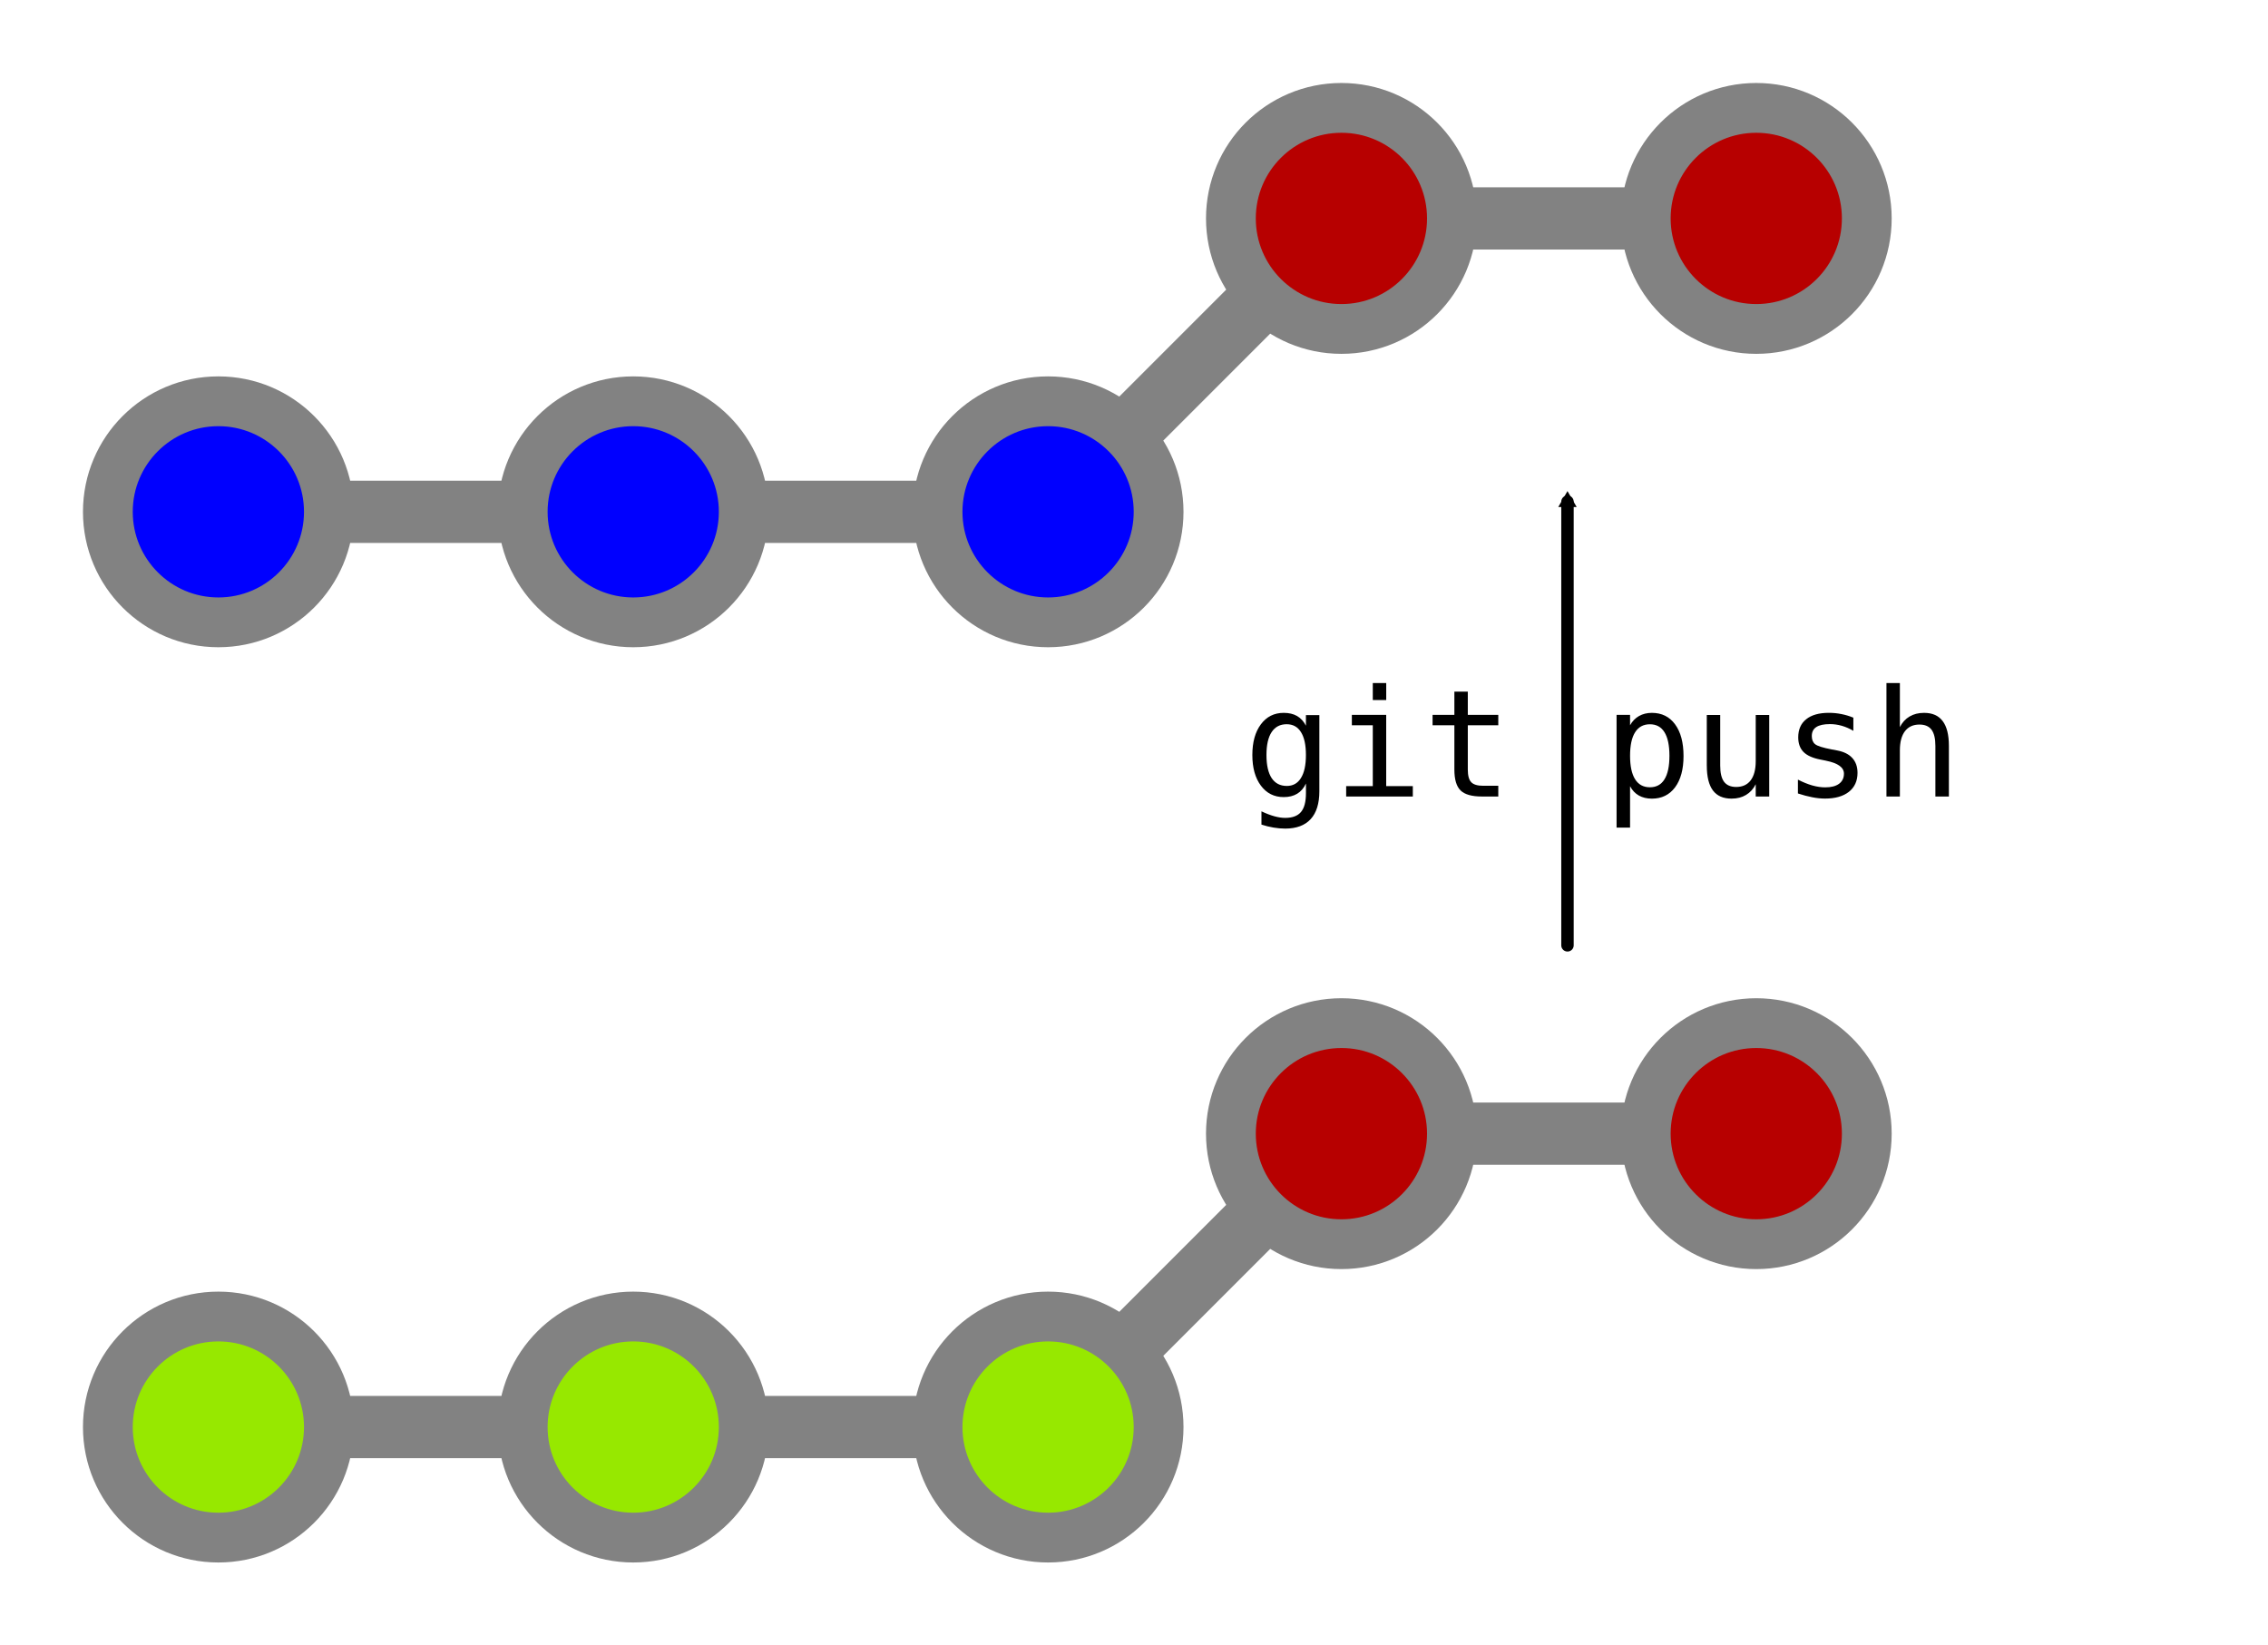 <?xml version="1.0" encoding="UTF-8" standalone="no"?>
<!-- Created with Inkscape (http://www.inkscape.org/) -->

<svg
   xmlns:dc="http://purl.org/dc/elements/1.1/"
   xmlns:cc="http://creativecommons.org/ns#"
   xmlns:rdf="http://www.w3.org/1999/02/22-rdf-syntax-ns#"
   xmlns:svg="http://www.w3.org/2000/svg"
   xmlns="http://www.w3.org/2000/svg"
   xmlns:sodipodi="http://sodipodi.sourceforge.net/DTD/sodipodi-0.dtd"
   xmlns:inkscape="http://www.inkscape.org/namespaces/inkscape"
   width="273.351pt"
   height="198.288pt"
   viewBox="0 0 96.432 69.951"
   version="1.1"
   id="svg8"
   inkscape:version="0.92.2 2405546, 2018-03-11"
   sodipodi:docname="gw03-push.svg">
  <defs
     id="defs2">
    <marker
       inkscape:stockid="TriangleOutM"
       orient="auto"
       refY="0"
       refX="0"
       id="TriangleOutM"
       style="overflow:visible"
       inkscape:isstock="true">
      <path
         id="path1104"
         d="M 5.77,0 -2.88,5 V -5 Z"
         style="fill:#000000;fill-opacity:1;fill-rule:evenodd;stroke:#000000;stroke-width:1pt;stroke-opacity:1"
         transform="scale(0.4)"
         inkscape:connector-curvature="0" />
    </marker>
    <marker
       inkscape:stockid="DiamondSend"
       orient="auto"
       refY="0"
       refX="0"
       id="DiamondSend"
       style="overflow:visible"
       inkscape:isstock="true">
      <path
         id="path1062"
         d="M 0,-7.071 -7.071,0 0,7.071 7.071,0 Z"
         style="fill:#000000;fill-opacity:1;fill-rule:evenodd;stroke:#000000;stroke-width:1pt;stroke-opacity:1"
         transform="matrix(0.2,0,0,0.2,-1.2,0)"
         inkscape:connector-curvature="0" />
    </marker>
    <marker
       inkscape:stockid="TriangleOutL"
       orient="auto"
       refY="0"
       refX="0"
       id="TriangleOutL"
       style="overflow:visible"
       inkscape:isstock="true">
      <path
         id="path1101"
         d="M 5.77,0 -2.88,5 V -5 Z"
         style="fill:#000000;fill-opacity:1;fill-rule:evenodd;stroke:#000000;stroke-width:1pt;stroke-opacity:1"
         transform="scale(0.8)"
         inkscape:connector-curvature="0" />
    </marker>
    <marker
       inkscape:stockid="TriangleInL"
       orient="auto"
       refY="0"
       refX="0"
       id="TriangleInL"
       style="overflow:visible"
       inkscape:isstock="true">
      <path
         id="path1092"
         d="M 5.77,0 -2.88,5 V -5 Z"
         style="fill:#000000;fill-opacity:1;fill-rule:evenodd;stroke:#000000;stroke-width:1pt;stroke-opacity:1"
         transform="scale(-0.8)"
         inkscape:connector-curvature="0" />
    </marker>
    <marker
       inkscape:stockid="TriangleOutM"
       orient="auto"
       refY="0"
       refX="0"
       id="TriangleOutM-7"
       style="overflow:visible"
       inkscape:isstock="true">
      <path
         inkscape:connector-curvature="0"
         id="path1104-9"
         d="M 5.77,0 -2.88,5 V -5 Z"
         style="fill:#000000;fill-opacity:1;fill-rule:evenodd;stroke:#000000;stroke-width:1pt;stroke-opacity:1"
         transform="scale(0.4)" />
    </marker>
  </defs>
  <sodipodi:namedview
     id="base"
     pagecolor="#ffffff"
     bordercolor="#666666"
     borderopacity="1.0"
     inkscape:pageopacity="0.0"
     inkscape:pageshadow="2"
     inkscape:zoom="3.959798"
     inkscape:cx="145.28504"
     inkscape:cy="140.19918"
     inkscape:document-units="mm"
     inkscape:current-layer="layer1"
     showgrid="false"
     inkscape:snap-object-midpoints="true"
     inkscape:window-width="2560"
     inkscape:window-height="1389"
     inkscape:window-x="0"
     inkscape:window-y="0"
     inkscape:window-maximized="1"
     inkscape:snap-text-baseline="false"
     fit-margin-top="10"
     fit-margin-left="10"
     fit-margin-right="10"
     fit-margin-bottom="10"
     units="pt" />
  <g
     inkscape:label="Layer 1"
     inkscape:groupmode="layer"
     id="layer1"
     transform="translate(-13.935,-5.078)">
    <g
       transform="translate(0,-38.909)"
       id="g1407-6">
      <path
         inkscape:connector-curvature="0"
         id="path838-7-6-0-2"
         d="M 58.498,65.744 70.97,53.272"
         style="fill:#97e800;fill-opacity:1;stroke:#828282;stroke-width:2.646;stroke-linecap:butt;stroke-linejoin:miter;stroke-miterlimit:4;stroke-dasharray:none;stroke-opacity:1" />
      <path
         inkscape:connector-curvature="0"
         id="path838-3-2-0-6"
         d="m 70.97,53.272 h 17.639"
         style="fill:#97e800;fill-opacity:1;stroke:#828282;stroke-width:2.646;stroke-linecap:butt;stroke-linejoin:miter;stroke-miterlimit:4;stroke-dasharray:none;stroke-opacity:1" />
      <circle
         style="fill:#b70000;fill-opacity:1;stroke:#828282;stroke-width:2.117;stroke-miterlimit:4;stroke-dasharray:none;stroke-opacity:1"
         r="4.699"
         cy="53.272"
         cx="70.97"
         id="path10-6-9-3-1" />
      <circle
         style="fill:#b70000;fill-opacity:1;stroke:#828282;stroke-width:2.117;stroke-miterlimit:4;stroke-dasharray:none;stroke-opacity:1"
         r="4.699"
         cy="53.272"
         cx="88.609"
         id="path10-6-9-3-6-8" />
    </g>
    <g
       id="g860">
      <path
         inkscape:connector-curvature="0"
         id="path838"
         d="m 23.22,26.836 h 17.639"
         style="fill:none;stroke:#828282;stroke-width:2.646;stroke-linecap:butt;stroke-linejoin:miter;stroke-miterlimit:4;stroke-dasharray:none;stroke-opacity:1" />
      <circle
         style="fill:#0000ff;stroke:#828282;stroke-width:2.117;stroke-miterlimit:4;stroke-dasharray:none;stroke-opacity:1"
         r="4.699"
         cy="26.836"
         cx="23.22"
         id="path10" />
      <path
         inkscape:connector-curvature="0"
         id="path838-7"
         d="m 40.859,26.836 h 17.639"
         style="fill:none;stroke:#828282;stroke-width:2.646;stroke-linecap:butt;stroke-linejoin:miter;stroke-miterlimit:4;stroke-dasharray:none;stroke-opacity:1" />
      <circle
         style="fill:#0000ff;stroke:#828282;stroke-width:2.117;stroke-miterlimit:4;stroke-dasharray:none;stroke-opacity:1"
         r="4.699"
         cy="26.836"
         cx="40.859"
         id="path10-3" />
      <circle
         style="fill:#0000ff;stroke:#828282;stroke-width:2.117;stroke-miterlimit:4;stroke-dasharray:none;stroke-opacity:1"
         r="4.699"
         cy="26.836"
         cx="58.498"
         id="path10-6" />
    </g>
    <g
       id="g1407">
      <path
         inkscape:connector-curvature="0"
         id="path838-7-6-0"
         d="M 58.498,65.744 70.97,53.272"
         style="fill:#97e800;fill-opacity:1;stroke:#828282;stroke-width:2.646;stroke-linecap:butt;stroke-linejoin:miter;stroke-miterlimit:4;stroke-dasharray:none;stroke-opacity:1" />
      <path
         inkscape:connector-curvature="0"
         id="path838-3-2-0"
         d="m 70.97,53.272 h 17.639"
         style="fill:#97e800;fill-opacity:1;stroke:#828282;stroke-width:2.646;stroke-linecap:butt;stroke-linejoin:miter;stroke-miterlimit:4;stroke-dasharray:none;stroke-opacity:1" />
      <circle
         style="fill:#b70000;fill-opacity:1;stroke:#828282;stroke-width:2.117;stroke-miterlimit:4;stroke-dasharray:none;stroke-opacity:1"
         r="4.699"
         cy="53.272"
         cx="70.97"
         id="path10-6-9-3" />
      <circle
         style="fill:#b70000;fill-opacity:1;stroke:#828282;stroke-width:2.117;stroke-miterlimit:4;stroke-dasharray:none;stroke-opacity:1"
         r="4.699"
         cy="53.272"
         cx="88.609"
         id="path10-6-9-3-6" />
    </g>
    <g
       transform="translate(0,38.909)"
       id="g860-5"
       style="fill:#97e800;fill-opacity:1">
      <path
         inkscape:connector-curvature="0"
         id="path838-3"
         d="m 23.22,26.836 h 17.639"
         style="fill:#97e800;fill-opacity:1;stroke:#828282;stroke-width:2.646;stroke-linecap:butt;stroke-linejoin:miter;stroke-miterlimit:4;stroke-dasharray:none;stroke-opacity:1" />
      <circle
         style="fill:#97e800;fill-opacity:1;stroke:#828282;stroke-width:2.117;stroke-miterlimit:4;stroke-dasharray:none;stroke-opacity:1"
         r="4.699"
         cy="26.836"
         cx="23.22"
         id="path10-5" />
      <path
         inkscape:connector-curvature="0"
         id="path838-7-6"
         d="m 40.859,26.836 h 17.639"
         style="fill:#97e800;fill-opacity:1;stroke:#828282;stroke-width:2.646;stroke-linecap:butt;stroke-linejoin:miter;stroke-miterlimit:4;stroke-dasharray:none;stroke-opacity:1" />
      <circle
         style="fill:#97e800;fill-opacity:1;stroke:#828282;stroke-width:2.117;stroke-miterlimit:4;stroke-dasharray:none;stroke-opacity:1"
         r="4.699"
         cy="26.836"
         cx="40.859"
         id="path10-3-2" />
      <circle
         style="fill:#97e800;fill-opacity:1;stroke:#828282;stroke-width:2.117;stroke-miterlimit:4;stroke-dasharray:none;stroke-opacity:1"
         r="4.699"
         cy="26.836"
         cx="58.498"
         id="path10-6-9" />
    </g>
    <path
       style="fill:none;stroke:#000000;stroke-width:0.529;stroke-linecap:round;stroke-linejoin:miter;stroke-miterlimit:4;stroke-dasharray:none;stroke-opacity:1;marker-end:url(#TriangleOutM-7)"
       d="M 80.582,45.265 V 26.406"
       id="path957-2"
       inkscape:connector-curvature="0" />
    <g
       aria-label="git push"
       style="font-style:normal;font-weight:normal;font-size:10.583px;line-height:1.25;font-family:sans-serif;letter-spacing:0px;word-spacing:0px;fill:#000000;fill-opacity:1;stroke:none;stroke-width:0.265"
       id="text2309-1">
      <path
         d="m 69.461,37.175 q 0,-0.642 -0.211,-0.974 -0.208,-0.335 -0.608,-0.335 -0.419,0 -0.639,0.335 -0.22,0.332 -0.22,0.974 0,0.642 0.22,0.98 0.223,0.335 0.645,0.335 0.394,0 0.602,-0.338 0.211,-0.338 0.211,-0.977 z m 0.571,1.541 q 0,0.781 -0.369,1.184 -0.369,0.403 -1.085,0.403 -0.236,0 -0.493,-0.043 -0.257,-0.043 -0.515,-0.127 v -0.564 q 0.304,0.143 0.552,0.211 0.248,0.068 0.456,0.068 0.462,0 0.673,-0.251 0.211,-0.251 0.211,-0.797 v -0.025 -0.388 q -0.136,0.291 -0.372,0.434 -0.236,0.143 -0.574,0.143 -0.608,0 -0.97,-0.487 -0.363,-0.487 -0.363,-1.302 0,-0.819 0.363,-1.305 0.363,-0.487 0.97,-0.487 0.335,0 0.567,0.133 0.233,0.133 0.378,0.412 v -0.45 h 0.571 z"
         style="font-style:normal;font-variant:normal;font-weight:normal;font-stretch:normal;font-size:6.35px;line-height:0;font-family:'DejaVu Sans Mono';-inkscape-font-specification:'DejaVu Sans Mono';stroke-width:0.265"
         id="path3343" />
      <path
         d="m 71.414,35.467 h 1.46 v 3.029 h 1.132 v 0.443 h -2.834 v -0.443 h 1.132 V 35.91 h -0.89 z m 0.89,-1.352 h 0.571 v 0.722 h -0.571 z"
         style="font-style:normal;font-variant:normal;font-weight:normal;font-stretch:normal;font-size:6.35px;line-height:0;font-family:'DejaVu Sans Mono';-inkscape-font-specification:'DejaVu Sans Mono';stroke-width:0.265"
         id="path3345" />
      <path
         d="m 76.344,34.481 v 0.986 h 1.296 v 0.443 h -1.296 v 1.885 q 0,0.384 0.146,0.536 0.146,0.152 0.508,0.152 h 0.642 v 0.456 h -0.698 q -0.642,0 -0.905,-0.257 -0.264,-0.257 -0.264,-0.887 V 35.91 h -0.927 v -0.443 h 0.927 V 34.481 Z"
         style="font-style:normal;font-variant:normal;font-weight:normal;font-stretch:normal;font-size:6.35px;line-height:0;font-family:'DejaVu Sans Mono';-inkscape-font-specification:'DejaVu Sans Mono';stroke-width:0.265"
         id="path3347" />
      <path
         d="m 83.243,38.503 v 1.758 H 82.669 v -4.794 h 0.574 v 0.443 q 0.143,-0.257 0.378,-0.391 0.239,-0.136 0.549,-0.136 0.629,0 0.986,0.487 0.36,0.487 0.36,1.349 0,0.846 -0.36,1.33 -0.36,0.481 -0.986,0.481 -0.316,0 -0.555,-0.133 -0.236,-0.136 -0.372,-0.394 z m 1.674,-1.296 q 0,-0.664 -0.211,-1.001 -0.208,-0.338 -0.62,-0.338 -0.415,0 -0.629,0.341 -0.214,0.338 -0.214,0.998 0,0.657 0.214,0.998 0.214,0.341 0.629,0.341 0.412,0 0.62,-0.338 0.211,-0.338 0.211,-1.001 z"
         style="font-style:normal;font-variant:normal;font-weight:normal;font-stretch:normal;font-size:6.35px;line-height:0;font-family:'DejaVu Sans Mono';-inkscape-font-specification:'DejaVu Sans Mono';stroke-width:0.265"
         id="path3349" />
      <path
         d="m 86.505,37.625 v -2.152 h 0.571 v 2.152 q 0,0.468 0.164,0.688 0.167,0.22 0.515,0.22 0.403,0 0.617,-0.282 0.214,-0.285 0.214,-0.815 v -1.963 h 0.574 v 3.466 h -0.574 v -0.521 q -0.152,0.301 -0.415,0.456 -0.26,0.155 -0.611,0.155 -0.533,0 -0.794,-0.347 -0.26,-0.35 -0.26,-1.057 z"
         style="font-style:normal;font-variant:normal;font-weight:normal;font-stretch:normal;font-size:6.35px;line-height:0;font-family:'DejaVu Sans Mono';-inkscape-font-specification:'DejaVu Sans Mono';stroke-width:0.265"
         id="path3351" />
      <path
         d="m 92.737,35.588 v 0.558 q -0.245,-0.143 -0.493,-0.214 -0.248,-0.071 -0.505,-0.071 -0.388,0 -0.58,0.127 -0.189,0.124 -0.189,0.381 0,0.233 0.143,0.347 0.143,0.115 0.71,0.223 l 0.229,0.043 q 0.425,0.081 0.642,0.322 0.22,0.242 0.22,0.629 0,0.515 -0.366,0.806 -0.366,0.288 -1.017,0.288 -0.257,0 -0.54,-0.056 -0.282,-0.053 -0.611,-0.161 v -0.589 q 0.319,0.164 0.611,0.248 0.291,0.081 0.552,0.081 0.378,0 0.586,-0.152 0.208,-0.155 0.208,-0.431 0,-0.397 -0.76,-0.549 l -0.025,-0.006 -0.214,-0.043 q -0.493,-0.096 -0.719,-0.322 -0.226,-0.229 -0.226,-0.623 0,-0.499 0.338,-0.769 0.338,-0.273 0.964,-0.273 0.279,0 0.536,0.053 0.257,0.05 0.505,0.152 z"
         style="font-style:normal;font-variant:normal;font-weight:normal;font-stretch:normal;font-size:6.35px;line-height:0;font-family:'DejaVu Sans Mono';-inkscape-font-specification:'DejaVu Sans Mono';stroke-width:0.265"
         id="path3353" />
      <path
         d="m 96.799,36.788 v 2.152 h -0.574 v -2.152 q 0,-0.468 -0.164,-0.688 -0.164,-0.22 -0.515,-0.22 -0.4,0 -0.617,0.285 -0.214,0.282 -0.214,0.812 v 1.963 h -0.571 v -4.825 h 0.571 v 1.873 q 0.152,-0.298 0.412,-0.45 0.26,-0.155 0.617,-0.155 0.53,0 0.791,0.35 0.264,0.347 0.264,1.054 z"
         style="font-style:normal;font-variant:normal;font-weight:normal;font-stretch:normal;font-size:6.35px;line-height:0;font-family:'DejaVu Sans Mono';-inkscape-font-specification:'DejaVu Sans Mono';stroke-width:0.265"
         id="path3355" />
    </g>
  </g>
</svg>
